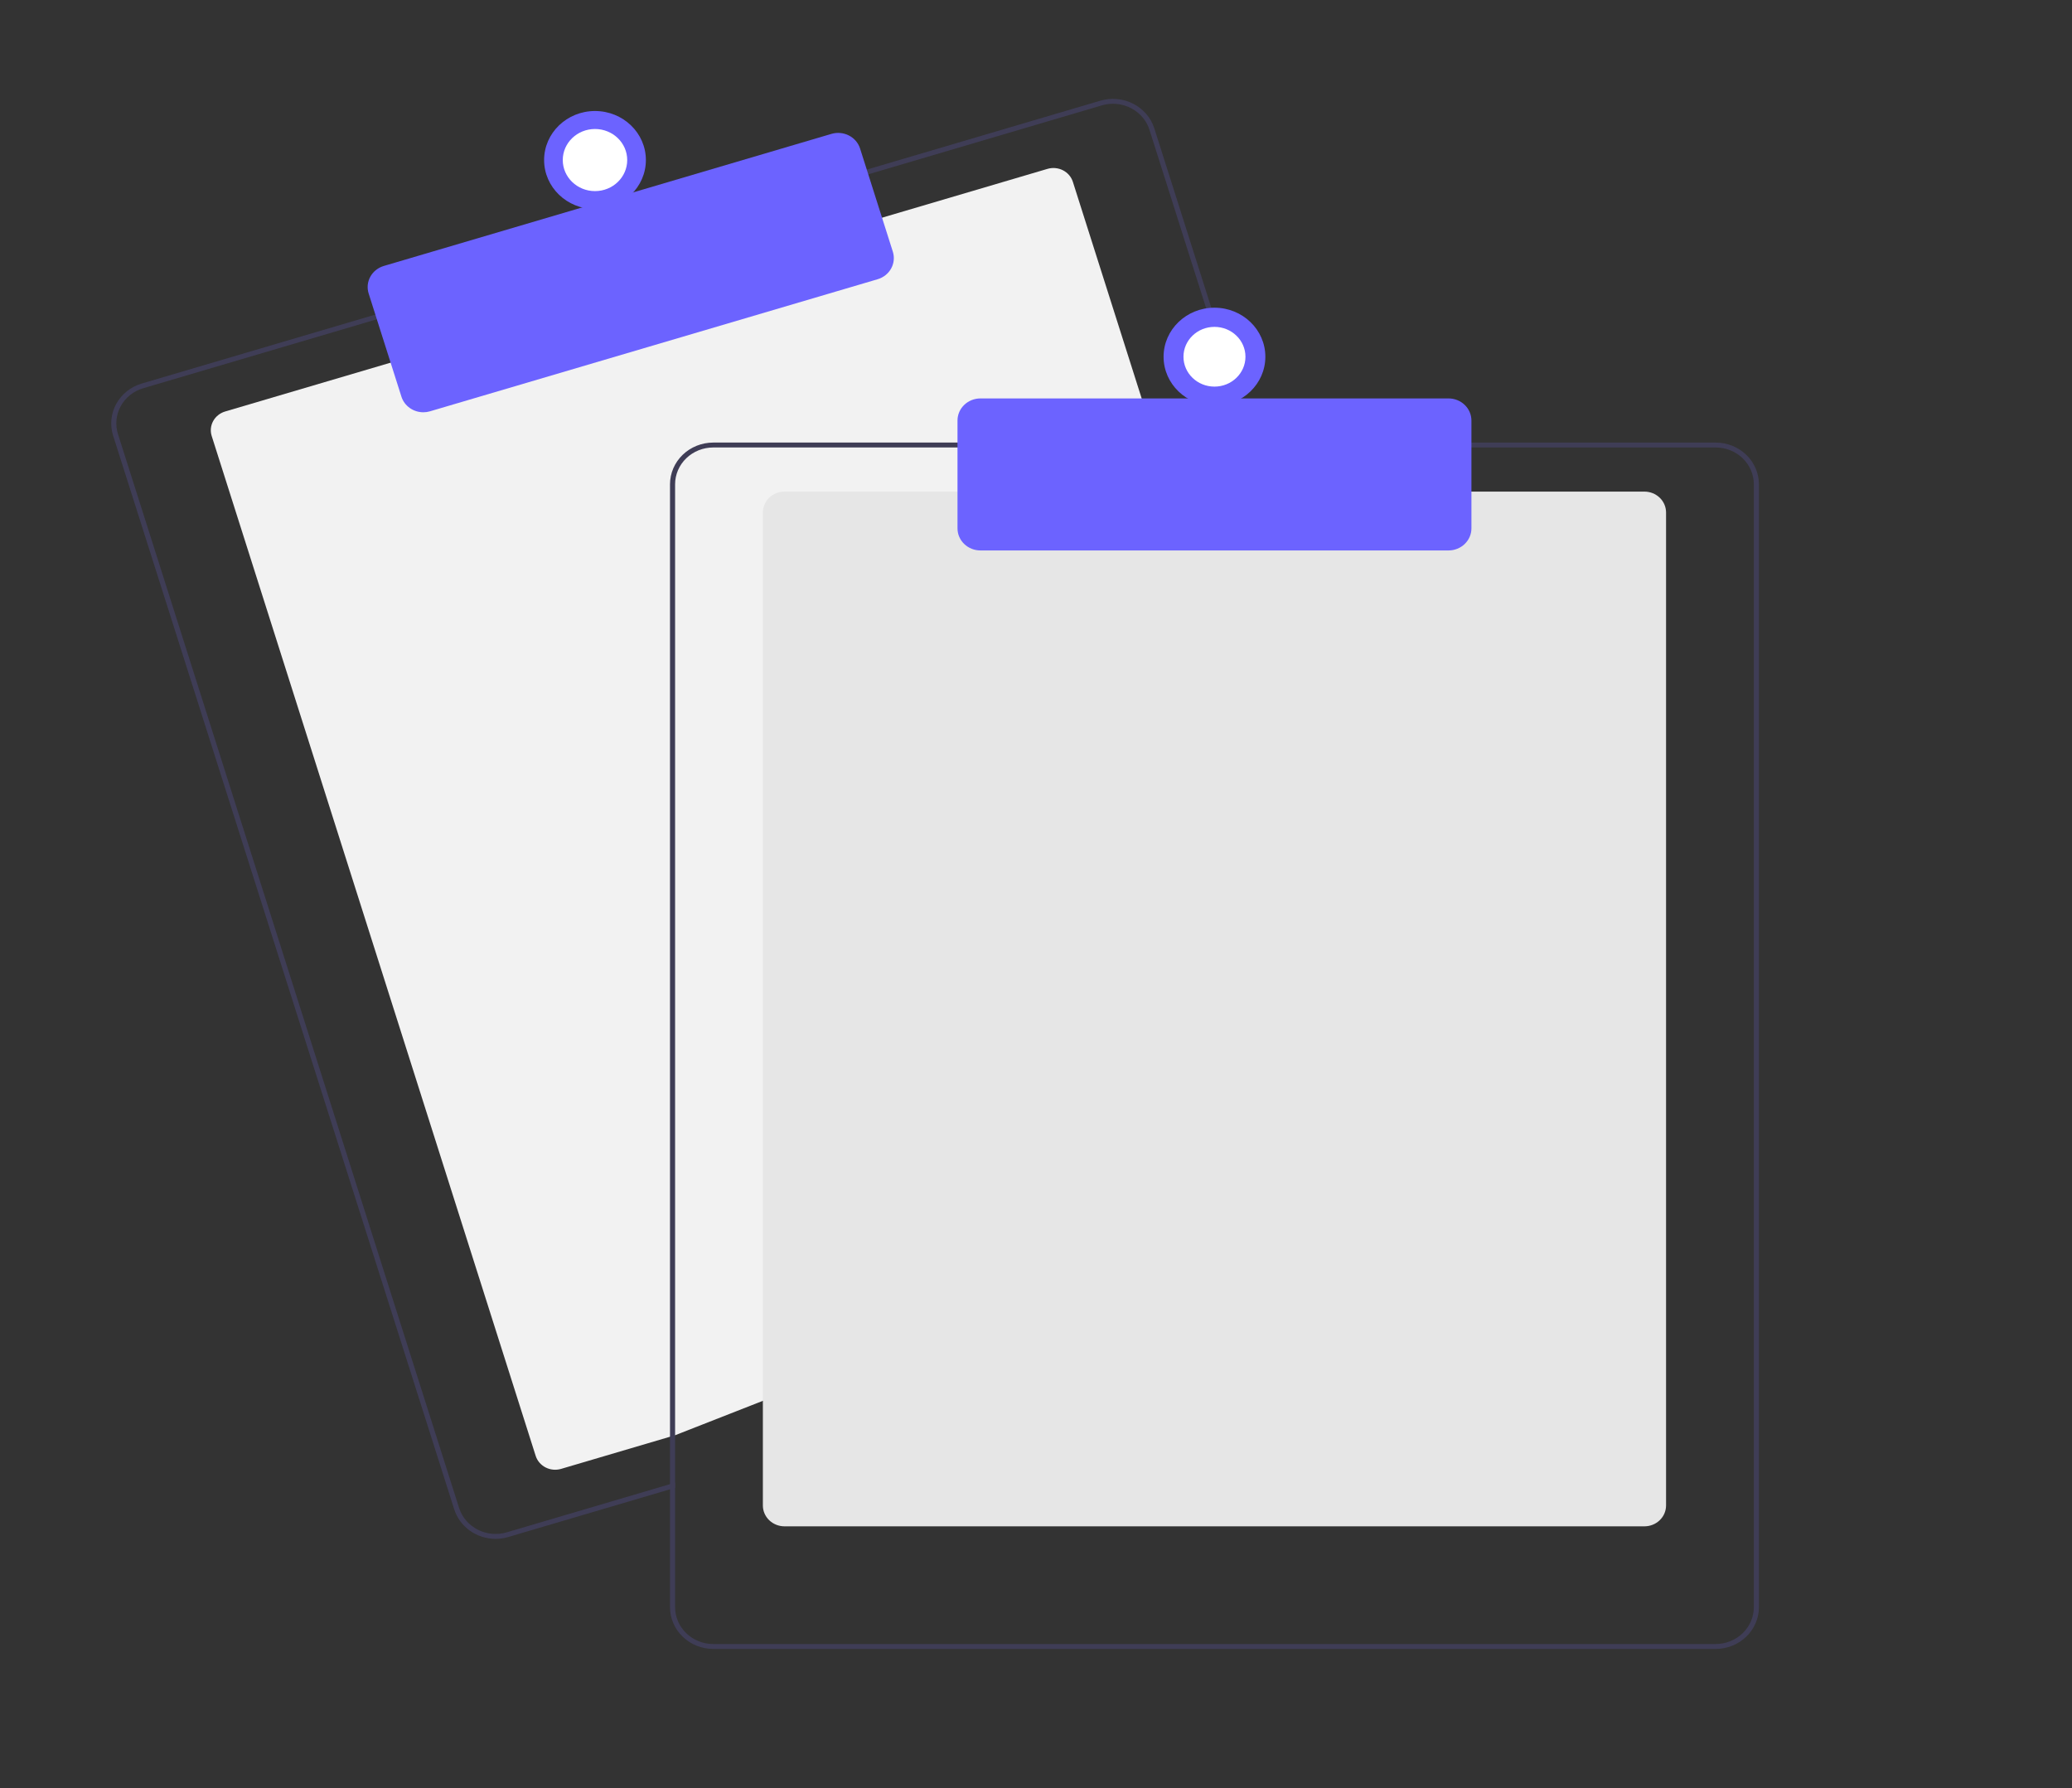 <svg width="503" height="434" viewBox="0 0 503 434" fill="none" xmlns="http://www.w3.org/2000/svg">
<rect x="0" y="0" width="503" height="434" fill="#333333" stroke="none"/>
<g id="no-data">
<g id="bottom">
<path id="Vector" d="M280.934 108.611L342.787 277.599C342.787 277.599 303.809 286.244 302.072 287.918C300.335 289.591 233.554 318.69 233.552 321.057L163.887 348.366L162.651 348.729L136.211 356.532C134.958 356.9 133.604 356.774 132.447 356.181C131.29 355.589 130.425 354.578 130.041 353.372L51.391 105.819C51.009 104.612 51.139 103.307 51.754 102.192C52.369 101.077 53.418 100.244 54.671 99.874L95.416 87.852L213.538 53.012L254.283 40.99C254.903 40.806 255.555 40.742 256.201 40.801C256.847 40.86 257.474 41.041 258.047 41.334C258.62 41.627 259.128 42.026 259.541 42.508C259.954 42.99 260.264 43.546 260.453 44.144L280.557 107.42L280.934 108.611Z" fill="#F2F2F2"/>
<path id="Vector_2" d="M304.452 107.419L280.223 31.157C279.819 29.886 279.16 28.705 278.283 27.68C277.406 26.654 276.328 25.806 275.11 25.182C273.892 24.559 272.559 24.173 271.186 24.046C269.814 23.919 268.429 24.055 267.11 24.444L209.825 41.34L91.71 76.186L34.424 93.088C31.763 93.876 29.535 95.648 28.229 98.017C26.922 100.386 26.645 103.158 27.457 105.723L110.269 366.357C110.929 368.428 112.26 370.241 114.068 371.529C115.875 372.818 118.064 373.514 120.312 373.517C121.353 373.517 122.387 373.367 123.381 373.07L162.65 361.489L163.886 361.12V359.876L162.65 360.239L123.017 371.933C120.668 372.623 118.131 372.388 115.962 371.277C113.794 370.167 112.171 368.274 111.449 366.012L28.643 105.372C28.286 104.251 28.161 103.074 28.277 101.907C28.392 100.739 28.745 99.606 29.316 98.57C29.887 97.535 30.664 96.618 31.603 95.872C32.542 95.127 33.625 94.567 34.789 94.225L92.074 77.323L210.19 42.483L267.475 25.581C268.358 25.321 269.275 25.189 270.198 25.188C272.179 25.192 274.107 25.807 275.698 26.944C277.29 28.08 278.462 29.677 279.043 31.502L303.161 107.419L303.544 108.61H304.829L304.452 107.419Z" fill="#3F3D56"/>
<path id="Vector_3" d="M102.769 100.068C101.578 100.068 100.419 99.699 99.462 99.017C98.505 98.335 97.8 97.376 97.45 96.279L89.495 71.24C89.281 70.568 89.207 69.861 89.276 69.161C89.346 68.461 89.558 67.781 89.901 67.159C90.243 66.538 90.709 65.988 91.272 65.54C91.835 65.093 92.485 64.757 93.183 64.551L201.848 32.494C203.258 32.079 204.78 32.221 206.082 32.887C207.384 33.553 208.358 34.69 208.791 36.047L216.746 61.086C217.176 62.445 217.029 63.912 216.338 65.166C215.646 66.42 214.467 67.359 213.058 67.776L104.393 99.833C103.866 99.989 103.319 100.068 102.769 100.068V100.068Z" fill="#6C63FF"/>
<path id="Vector_4" d="M144.441 50.751C151.264 50.751 156.794 45.422 156.794 38.848C156.794 32.274 151.264 26.945 144.441 26.945C137.619 26.945 132.089 32.274 132.089 38.848C132.089 45.422 137.619 50.751 144.441 50.751Z" fill="#6C63FF"/>
<path id="Vector_5" d="M144.441 46.385C148.761 46.385 152.263 43.011 152.263 38.848C152.263 34.685 148.761 31.311 144.441 31.311C140.121 31.311 136.619 34.685 136.619 38.848C136.619 43.011 140.121 46.385 144.441 46.385Z" fill="white"/>
</g>
<g id="top">
<path id="Vector_6" d="M399.203 370.476H190.444C189.052 370.475 187.718 369.941 186.734 368.993C185.75 368.044 185.196 366.759 185.194 365.417V124.382C185.196 123.041 185.749 121.755 186.734 120.807C187.718 119.858 189.052 119.325 190.444 119.323H399.203C400.595 119.325 401.93 119.858 402.914 120.807C403.898 121.755 404.452 123.041 404.453 124.382V365.417C404.452 366.759 403.898 368.044 402.914 368.993C401.93 369.941 400.595 370.475 399.203 370.476V370.476Z" fill="#E6E6E6"/>
<path id="Vector_7" d="M303.162 107.42H173.151C170.368 107.424 167.699 108.491 165.731 110.388C163.763 112.285 162.655 114.856 162.651 117.538V360.24L163.887 359.877V117.538C163.89 115.171 164.867 112.902 166.603 111.229C168.34 109.555 170.695 108.614 173.151 108.611H303.545L303.162 107.42ZM416.498 107.42H173.151C170.368 107.424 167.699 108.491 165.731 110.388C163.763 112.285 162.655 114.856 162.651 117.538V390.116C162.655 392.798 163.763 395.37 165.731 397.266C167.699 399.163 170.368 400.23 173.151 400.234H416.498C419.281 400.23 421.949 399.163 423.918 397.266C425.886 395.37 426.993 392.798 426.997 390.116V117.538C426.993 114.856 425.886 112.285 423.918 110.388C421.949 108.491 419.281 107.424 416.498 107.42V107.42ZM425.762 390.116C425.759 392.483 424.782 394.752 423.045 396.425C421.308 398.099 418.954 399.041 416.498 399.043H173.151C170.695 399.041 168.34 398.099 166.603 396.425C164.867 394.752 163.89 392.483 163.887 390.116V117.538C163.89 115.171 164.867 112.902 166.603 111.229C168.34 109.555 170.695 108.614 173.151 108.611H416.498C418.954 108.614 421.308 109.555 423.045 111.229C424.782 112.902 425.759 115.171 425.762 117.538V390.116Z" fill="#3F3D56"/>
<path id="Vector_8" d="M351.646 133.607H238.002C236.528 133.605 235.115 133.04 234.073 132.036C233.031 131.032 232.445 129.671 232.443 128.25V102.064C232.445 100.644 233.031 99.282 234.073 98.278C235.115 97.274 236.528 96.709 238.002 96.707H351.646C353.12 96.709 354.533 97.274 355.575 98.278C356.617 99.282 357.203 100.644 357.205 102.064V128.25C357.203 129.671 356.617 131.032 355.575 132.036C354.533 133.04 353.12 133.605 351.646 133.607V133.607Z" fill="#6C63FF"/>
<path id="Vector_9" d="M294.824 98.493C301.646 98.493 307.177 93.164 307.177 86.59C307.177 80.016 301.646 74.687 294.824 74.687C288.002 74.687 282.472 80.016 282.472 86.59C282.472 93.164 288.002 98.493 294.824 98.493Z" fill="#6C63FF"/>
<path id="Vector_10" d="M294.824 93.84C298.979 93.84 302.348 90.594 302.348 86.59C302.348 82.586 298.979 79.34 294.824 79.34C290.668 79.34 287.3 82.586 287.3 86.59C287.3 90.594 290.668 93.84 294.824 93.84Z" fill="white"/>
</g>
</g>
</svg>
